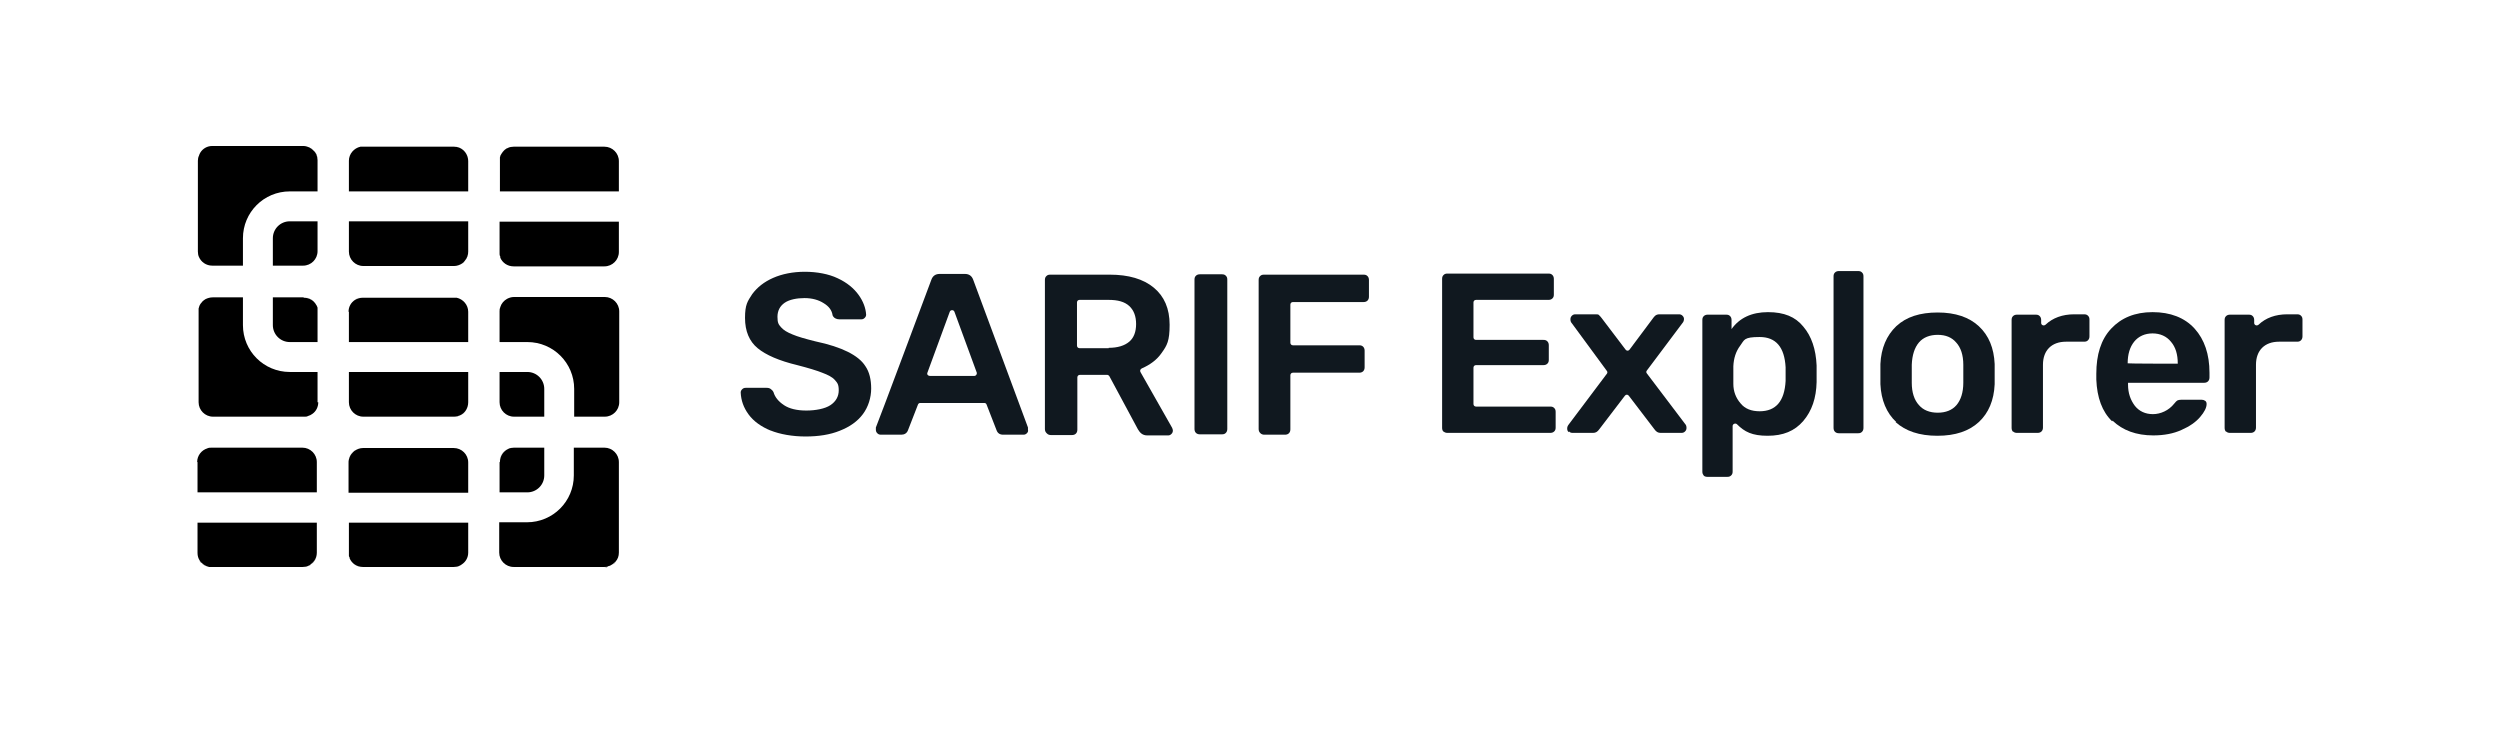 <?xml version="1.0" encoding="UTF-8"?>
<svg xmlns="http://www.w3.org/2000/svg" version="1.1" viewBox="0 0 693.6 209.1">
  <defs>
    <style>
      .cls-1 {
        fill: #10181f;
      }

      @media (prefers-color-scheme: dark) {
      .cls-1 {
        fill: #efefef;
        stroke: none;
      }

      .cls-2 {
        fill: #ad2b43;
      }
    }
    </style>
  </defs>
  <!-- Generator: Adobe Illustrator 28.6.0, SVG Export Plug-In . SVG Version: 1.2.0 Build 709)  -->
  <g>
    <g id="Layer_2">
      <g>
        <path class="cls-2" d="M96.8,86.5c0-1.4.7-2.6,1.8-3.3-1.1.7-1.8,1.9-1.8,3.3v8.4h0v-8.4Z"/>
        <path class="cls-2" d="M88,85.4c0,.1,0,.2,0,.3,0-.1,0-.2,0-.3Z"/>
        <path class="cls-2" d="M86.5,114.8c-.4.3-.8.5-1.2.6.4-.1.8-.3,1.2-.6Z"/>
        <path class="cls-2" d="M100.8,115.6h25.2c.6,0,1.2-.2,1.7-.4-.5.3-1.1.4-1.7.4h-25.2Z"/>
        <path class="cls-2" d="M129.9,86.5v8.4h0v-8.4c0-1.9-1.4-3.5-3.2-3.9,1.8.4,3.2,2,3.2,3.9Z"/>
        <path class="cls-2" d="M126.7,82.6c-.3,0-.5,0-.8,0h-8.4s8.4,0,8.4,0c.3,0,.5,0,.8,0Z"/>
        <path class="cls-2" d="M100.8,40.7h0c-.3,0-.5,0-.8,0,.3,0,.5,0,.8,0h0Z"/>
        <path class="cls-2" d="M88.1,69.7c0,2.2-1.8,4-4,4h0,0c2.2,0,4-1.8,4-4v-8.3h0v8.3Z"/>
        <path class="cls-2" d="M96.8,44.7c0-1.9,1.4-3.5,3.2-3.9-1.8.4-3.2,2-3.2,3.9v8.4h0v-8.4Z"/>
        <path class="cls-2" d="M87,41.8c-.7-.7-1.7-1.2-2.8-1.2h-16.8s16.8,0,16.8,0c1.1,0,2.1.4,2.8,1.2Z"/>
        <path class="cls-2" d="M56.2,83.7c.2-.2.5-.4.8-.6-.3.2-.6.4-.8.6Z"/>
        <path class="cls-2" d="M138.6,128.2c0-1.6,1-3.1,2.4-3.7-1.4.6-2.4,2-2.4,3.7v8.4h0v-8.4Z"/>
        <path class="cls-2" d="M83.9,124.3h-25.2c-.4,0-.8,0-1.2.2.4-.1.8-.2,1.2-.2h25.2Z"/>
        <path class="cls-2" d="M58.7,157.4c-.3,0-.5,0-.8,0,.3,0,.5,0,.8,0h25.2c.5,0,1.1-.1,1.5-.3-.5.2-1,.3-1.5.3h-25.2Z"/>
        <path class="cls-2" d="M97,154.7c0-.2-.1-.4-.2-.6,0,.2,0,.4.2.6Z"/>
        <path class="cls-2" d="M57.9,157.3c-.8-.2-1.5-.5-2-1.1.5.5,1.2.9,2,1.1Z"/>
        <path class="cls-2" d="M86.4,156.5c-.3.2-.6.4-.9.6.3-.1.7-.4.9-.6Z"/>
        <path class="cls-2" d="M55.9,156.2c-.2-.2-.4-.5-.6-.7.2.3.3.5.6.7Z"/>
        <path class="cls-2" d="M98,125.4c.2-.2.4-.3.6-.5-.2.1-.4.3-.6.5Z"/>
        <path class="cls-2" d="M138.6,86.5c0-.4,0-.8.2-1.2-.1.4-.2.8-.2,1.2v8.4h0v-8.4Z"/>
        <path class="cls-2" d="M167.7,82.5h-25.2c-.7,0-1.3.2-1.9.5.6-.3,1.2-.5,1.9-.5h25.2Z"/>
        <path class="cls-2" d="M96.8,69.9v-8.4h0v8.4c0,2.2,1.8,4,4,4h16.8s-16.8,0-16.8,0c-2.2,0-4-1.8-4-4Z"/>
        <path class="cls-2" d="M170,156.6c-.4.3-.8.5-1.3.6.5-.1.9-.3,1.3-.6Z"/>
        <path class="cls-2" d="M97.1,155c.6,1.4,2,2.4,3.7,2.4h16.8s-16.8,0-16.8,0c-1.6,0-3.1-1-3.7-2.4Z"/>
        <path class="cls-2" d="M84.2,82.5c1.5,0,2.8.9,3.5,2.1-.7-1.3-2-2.1-3.5-2.1h-8.5s8.5,0,8.5,0Z"/>
        <path class="cls-2" d="M127.5,41c1.4.6,2.4,2,2.4,3.7v8.4h0v-8.4c0-1.6-1-3.1-2.4-3.7Z"/>
        <path class="cls-2" d="M138.6,69.9c0,.4,0,.9.2,1.3-.1-.4-.2-.8-.2-1.3h0Z"/>
        <path class="cls-2" d="M141,41c-.8.3-1.4.9-1.9,1.7.4-.7,1.1-1.3,1.9-1.7Z"/>
        <path class="cls-2" d="M138.6,44c0,0,0-.2,0-.3,0,0,0,.2,0,.3Z"/>
        <path class="cls-2" d="M138.9,71.4c.6,1.4,2,2.4,3.7,2.4h16.8s-16.8,0-16.8,0c-1.6,0-3.1-1-3.7-2.4Z"/>
        <path class="cls-2" d="M129.9,69.9c0,1-.4,1.9-.9,2.5.6-.7.9-1.6.9-2.5v-8.4h0v8.4Z"/>
        <path class="cls-2" d="M171.7,69.9v-8.4h-33.1v8.4c0,.4,0,.9.2,1.3,0,0,0,.2,0,.3.6,1.4,2,2.4,3.7,2.4h16.8s8.4,0,8.4,0c2.2,0,4-1.8,4-4Z"/>
        <path class="cls-2" d="M138.6,53.1h33.1v-8.4c0-2.2-1.8-4-4-4h-25.2c-.5,0-1.1.1-1.5.3-.8.3-1.4.9-1.9,1.7-.2.3-.3.6-.4,1,0,0,0,.2,0,.3,0,.2,0,.5,0,.7v8.4Z"/>
        <path class="cls-2" d="M138.9,71.4c0,0,0-.2,0-.3,0,0,0,.2,0,.3Z"/>
        <path class="cls-2" d="M138.6,44.7c0-.2,0-.5,0-.7,0,.2,0,.5,0,.7v8.4h0v-8.4Z"/>
        <path class="cls-2" d="M138.7,43.7c0-.4.2-.7.4-1-.2.3-.3.6-.4,1Z"/>
        <path class="cls-2" d="M59,73.7h8.4v-7.6c0-7.2,5.8-13,13-13h7.7v-8.6c0-1.1-.4-2.1-1.2-2.8-.7-.7-1.7-1.2-2.8-1.2h-16.8s-8.4,0-8.4,0c-1.4,0-2.6.7-3.3,1.8-.2.3-.3.6-.4.9-.2.4-.3.9-.3,1.4v25.2c0,.5.1,1.1.3,1.5.6,1.4,2,2.4,3.7,2.4Z"/>
        <path class="cls-2" d="M88.1,69.7v-8.3h-7.7c-2.6,0-4.7,2.1-4.7,4.7v7.6h8.4c2.2,0,4-1.8,4-4Z"/>
        <path class="cls-2" d="M55.3,43.2c.1-.3.2-.6.4-.9-.2.3-.3.6-.4.9Z"/>
        <path class="cls-2" d="M87,41.8c.7.7,1.2,1.7,1.2,2.8v8.6h0v-8.6c0-1.1-.4-2.1-1.2-2.8Z"/>
        <path class="cls-2" d="M59,40.6h8.4s-8.4,0-8.4,0c-1.4,0-2.6.7-3.3,1.8.7-1.1,1.9-1.8,3.3-1.8Z"/>
        <path class="cls-2" d="M171.7,128.2c0-2.2-1.8-4-4-4h-8.5v7.7c0,7.2-5.8,13-13,13h-7.7v8.4c0,2.2,1.8,4,4,4h25.2c.4,0,.7,0,1-.2.5-.1.9-.3,1.3-.6.3-.2.5-.5.8-.7.6-.7.9-1.5.9-2.5v-25.2Z"/>
        <path class="cls-2" d="M138.6,128.2v8.4h7.7c2.6,0,4.7-2.1,4.7-4.7v-7.7h-8.4c-.5,0-1.1.1-1.5.3-1.4.6-2.4,2-2.4,3.7Z"/>
        <path class="cls-2" d="M168.7,157.2c-.3,0-.7.2-1,.2.4,0,.7,0,1-.2Z"/>
        <path class="cls-2" d="M150.9,124.3h-8.4c-.5,0-1.1.1-1.5.3.5-.2,1-.3,1.5-.3h8.4Z"/>
        <path class="cls-2" d="M170,156.6c.3-.2.5-.5.8-.7-.2.3-.5.5-.8.7Z"/>
        <path class="cls-2" d="M138.6,153.4v-8.4h0v8.4c0,2.2,1.8,4,4,4h25.2s-25.2,0-25.2,0c-2.2,0-4-1.8-4-4Z"/>
        <path class="cls-2" d="M96.8,136.7h33.1v-8.4c0-2.2-1.8-4-4-4h-25.2c-.8,0-1.6.3-2.2.7-.2.1-.4.3-.6.5-.7.7-1.2,1.7-1.2,2.8v8.4Z"/>
        <path class="cls-2" d="M129.9,153.4v-8.4h-33.1v8.4c0,.2,0,.4,0,.6,0,.2,0,.4.2.6,0,0,0,.2,0,.3.6,1.4,2,2.4,3.7,2.4h25.2c.5,0,1.1-.1,1.5-.3.2-.1.5-.2.7-.4,1.1-.7,1.8-1.9,1.8-3.3Z"/>
        <path class="cls-2" d="M129.9,153.4c0,1.4-.7,2.6-1.8,3.3,1.1-.7,1.8-1.9,1.8-3.3v-8.4h0v8.4Z"/>
        <path class="cls-2" d="M125.9,124.3h-25.2c-.8,0-1.6.3-2.2.7.6-.4,1.4-.7,2.2-.7h25.2c2.2,0,4,1.8,4,4v8.4h0v-8.4c0-2.2-1.8-4-4-4Z"/>
        <path class="cls-2" d="M96.8,128.2c0-1.1.4-2.1,1.2-2.8-.7.7-1.2,1.7-1.2,2.8v8.4h0v-8.4Z"/>
        <path class="cls-2" d="M117.5,157.4h8.4c.5,0,1.1-.1,1.5-.3-.5.2-1,.3-1.5.3h-8.4Z"/>
        <path class="cls-2" d="M96.8,145h0v8.4c0,.2,0,.4,0,.6,0-.2,0-.4,0-.6v-8.4Z"/>
        <path class="cls-2" d="M97.1,155c0,0,0-.2,0-.3,0,0,0,.2,0,.3Z"/>
        <path class="cls-2" d="M138.6,94.9h7.7c7.2,0,13,5.8,13,13v7.7h8.5c2.2,0,4-1.8,4-4v-25.2c0-2.2-1.8-4-4-4h-25.2c-.7,0-1.3.2-1.9.5-.9.5-1.6,1.3-1.9,2.3-.1.4-.2.8-.2,1.2v8.4Z"/>
        <path class="cls-2" d="M146.3,103.2h-7.7v8.4c0,2.2,1.8,4,4,4h8.4v-7.7c0-2.6-2.1-4.7-4.7-4.7Z"/>
        <path class="cls-2" d="M171.7,86.5v14.4s0-14.4,0-14.4c0-2.2-1.8-4-4-4h0c2.2,0,4,1.8,4,4Z"/>
        <path class="cls-2" d="M140.7,83c-.9.5-1.6,1.3-1.9,2.3.3-1,1-1.8,1.9-2.3Z"/>
        <path class="cls-2" d="M96.8,103.2v8.4c0,2.2,1.8,4,4,4h25.2c.6,0,1.2-.2,1.7-.4,1.3-.6,2.2-2,2.2-3.6v-8.4h-33.1Z"/>
        <path class="cls-2" d="M96.8,86.5v8.4h33.1v-8.4c0-1.9-1.4-3.5-3.2-3.9-.3,0-.5,0-.8,0h-8.4s-16.8,0-16.8,0c-.8,0-1.5.2-2.2.6-1.1.7-1.8,1.9-1.8,3.3Z"/>
        <path class="cls-2" d="M100.8,115.6h0c-2.2,0-4-1.8-4-4v-8.4h0v8.4c0,2.2,1.8,4,4,4Z"/>
        <path class="cls-2" d="M117.5,82.5h-16.8c-.8,0-1.5.2-2.2.6.6-.4,1.4-.6,2.2-.6h16.8Z"/>
        <path class="cls-2" d="M127.7,115.2c1.3-.6,2.2-2,2.2-3.6h0c0,1.6-.9,2.9-2.2,3.6Z"/>
        <path class="cls-2" d="M88.1,111.6v-8.4h-7.7c-7.2,0-13-5.8-13-13v-7.7h-8.4c-.7,0-1.4.2-2,.5-.3.2-.6.4-.8.6-.2.2-.3.4-.5.6-.3.4-.5.9-.6,1.4,0,.3,0,.5,0,.8v25.2c0,2.2,1.8,4,4,4h25.2c.4,0,.8,0,1.2-.2.4-.1.8-.3,1.2-.6,1-.7,1.6-1.9,1.6-3.2Z"/>
        <path class="cls-2" d="M84.2,82.5h-8.5v7.7c0,2.6,2.1,4.7,4.7,4.7h7.7v-8.4c0-.2,0-.5,0-.7,0-.1,0-.2,0-.3,0-.3-.2-.6-.3-.8-.7-1.3-2-2.1-3.5-2.1Z"/>
        <path class="cls-2" d="M87.7,84.6c.1.3.2.5.3.8,0-.3-.2-.6-.3-.8Z"/>
        <path class="cls-2" d="M59,115.6c-2.2,0-4-1.8-4-4v-25.2c0-.3,0-.5,0-.8,0,.3,0,.5,0,.8v25.2c0,2.2,1.8,4,4,4h25.2c.4,0,.8,0,1.2-.2-.4.1-.7.2-1.2.2h-25.2Z"/>
        <path class="cls-2" d="M57,83.1c.6-.3,1.3-.5,2-.5h8.4s-8.4,0-8.4,0c-.7,0-1.4.2-2,.5Z"/>
        <path class="cls-2" d="M55.1,85.7c.1-.5.3-1,.6-1.4-.3.4-.5.9-.6,1.4Z"/>
        <path class="cls-2" d="M88.1,111.6c0,1.3-.6,2.5-1.6,3.2,1-.7,1.6-1.9,1.6-3.2v-8.4h0v8.4Z"/>
        <path class="cls-2" d="M88.1,94.9h0v-8.4c0-.2,0-.5,0-.7,0,.2,0,.5,0,.7v8.4Z"/>
        <path class="cls-2" d="M96.8,44.7v8.4h33.1v-8.4c0-1.6-1-3.1-2.4-3.7-.5-.2-1-.3-1.5-.3h-25.2s0,0,0,0c-.3,0-.5,0-.8,0-1.8.4-3.2,2-3.2,3.9Z"/>
        <path class="cls-2" d="M129.9,61.4h-33.1v8.4c0,2.2,1.8,4,4,4h16.8s8.4,0,8.4,0c.8,0,1.6-.3,2.2-.7.3-.2.6-.5.8-.8.6-.7.9-1.6.9-2.5v-8.4Z"/>
        <path class="cls-2" d="M117.5,73.8h8.4c.8,0,1.6-.3,2.2-.7-.6.4-1.4.7-2.2.7h-8.4Z"/>
        <path class="cls-2" d="M128.2,73.2c.3-.2.6-.5.8-.8-.2.3-.5.5-.8.8Z"/>
        <path class="cls-2" d="M127.5,41c-.5-.2-1-.3-1.5-.3h-25.2s25.2,0,25.2,0c.5,0,1.1.1,1.5.3Z"/>
        <path class="cls-2" d="M54.8,128.2v8.4h33.1v-8.4c0-2.2-1.8-4-4-4h-25.2c-.4,0-.8,0-1.2.2-1.6.5-2.8,2-2.8,3.8Z"/>
        <path class="cls-2" d="M87.9,153.4v-8.4h-33.1v8.4c0,.8.2,1.5.6,2.1.2.3.3.5.6.7.5.5,1.2.9,2,1.1.3,0,.5,0,.8,0h25.2c.5,0,1.1-.1,1.5-.3.3-.1.7-.4.9-.6.9-.7,1.5-1.8,1.5-3.1Z"/>
        <path class="cls-2" d="M87.9,153.4c0,1.2-.6,2.3-1.5,3.1.9-.7,1.5-1.8,1.5-3.1v-8.4h0v8.4Z"/>
        <path class="cls-2" d="M54.8,128.2c0-1.8,1.2-3.3,2.8-3.8-1.6.5-2.8,2-2.8,3.8v8.4h0v-8.4Z"/>
        <path class="cls-2" d="M54.8,145h0v8.4c0,.8.2,1.5.6,2.1-.4-.6-.6-1.3-.6-2.1v-8.4Z"/>
        <path class="cls-2" d="M83.9,124.3c2.2,0,4,1.8,4,4v8.4h0v-8.4c0-2.2-1.8-4-4-4Z"/>
      </g>
      <g>
        <path class="cls-1" d="M213.9,119.5c-2.7-1.1-4.8-2.6-6.2-4.5-1.4-1.9-2.1-3.9-2.2-6.1,0-.3.1-.6.4-.9.3-.3.6-.4,1-.4h5.8c.5,0,.8.1,1.1.3.3.2.6.5.8.9.4,1.4,1.4,2.6,2.9,3.6,1.5,1,3.6,1.5,6.2,1.5s5.2-.5,6.7-1.5c1.5-1,2.3-2.4,2.3-4.1s-.4-2.1-1.1-2.9-1.9-1.4-3.5-2c-1.5-.6-3.8-1.3-6.9-2.1-5-1.2-8.7-2.8-11-4.7-2.3-1.9-3.5-4.7-3.5-8.4s.7-4.6,2-6.6c1.4-1.9,3.3-3.4,5.8-4.5,2.5-1.1,5.5-1.7,8.8-1.7s6.6.6,9.1,1.8c2.6,1.2,4.5,2.8,5.8,4.6,1.3,1.8,2,3.7,2.1,5.5,0,.3-.1.6-.4.9-.3.3-.6.4-1,.4h-6c-.9,0-1.6-.4-1.9-1.1-.2-1.4-1-2.5-2.5-3.4-1.4-.9-3.2-1.4-5.3-1.4s-4.2.4-5.5,1.3c-1.3.9-2,2.2-2,3.9s.3,2.1,1,2.9c.7.8,1.7,1.4,3.2,2,1.4.6,3.5,1.2,6.3,1.9,3.8.8,6.8,1.8,9,2.9,2.2,1.1,3.9,2.4,4.9,4,1.1,1.6,1.6,3.7,1.6,6.2s-.8,5.1-2.3,7.1c-1.5,2-3.6,3.5-6.4,4.6-2.7,1.1-5.9,1.6-9.5,1.6s-7.1-.6-9.8-1.7Z"/>
        <path class="cls-1" d="M243.4,120.2c-.3-.3-.4-.6-.4-1v-.6c.1,0,15.4-41,15.4-41,.4-1.1,1.2-1.6,2.3-1.6h7c1.1,0,1.9.5,2.3,1.6l15.2,41v.6c.1.4,0,.7-.3,1-.3.3-.6.4-.9.4h-5.7c-.9,0-1.5-.4-1.8-1.2l-2.8-7.2c-.1-.3-.4-.4-.6-.4h-17.8c-.3,0-.5.2-.6.4l-2.8,7.2c-.3.8-1,1.2-1.8,1.2h-5.7c-.4,0-.7-.1-1-.4ZM257.9,104.3h12.4c.5,0,.8-.5.7-.9l-6.2-16.9c-.2-.6-1.1-.6-1.3,0l-6.2,16.9c-.2.5.2.9.7.9Z"/>
        <path class="cls-1" d="M290.3,120.1c-.3-.3-.4-.7-.4-1.1v-41.3c0-.5.1-.8.4-1.1.3-.3.6-.4,1.1-.4h16.5c5.2,0,9.3,1.2,12.2,3.6,2.9,2.4,4.4,5.8,4.4,10.3s-.7,5.7-2.2,7.8c-1.3,1.9-3.2,3.3-5.5,4.3-.4.2-.6.6-.4,1l8.8,15.5c.1.3.2.5.2.7,0,.4-.1.7-.4,1-.3.3-.6.4-.9.4h-5.8c-.7,0-1.2-.2-1.6-.5s-.7-.7-1-1.2l-7.9-14.7c-.1-.2-.4-.4-.6-.4h-7.6c-.4,0-.7.3-.7.7v14.5c0,.4-.1.8-.4,1.1-.3.3-.7.4-1.1.4h-5.8c-.4,0-.8-.1-1.1-.4ZM307.6,96.5c2.5,0,4.4-.6,5.7-1.7,1.3-1.1,1.9-2.8,1.9-4.9s-.6-3.8-1.9-5c-1.3-1.2-3.2-1.7-5.7-1.7h-8.1c-.4,0-.7.3-.7.7v12c0,.4.3.7.7.7h8.1Z"/>
        <path class="cls-1" d="M331.8,120.1c-.3-.3-.4-.7-.4-1.1v-41.4c0-.5.1-.8.4-1.1.3-.3.7-.4,1.1-.4h6.1c.5,0,.8.1,1.1.4.3.3.4.6.4,1.1v41.4c0,.4-.1.8-.4,1.1-.3.3-.6.4-1.1.4h-6.1c-.4,0-.8-.1-1.1-.4Z"/>
        <path class="cls-1" d="M349.6,120.1c-.3-.3-.4-.7-.4-1.1v-41.3c0-.5.1-.8.4-1.1.3-.3.6-.4,1.1-.4h27.6c.5,0,.8.1,1.1.4.3.3.4.7.4,1.1v4.6c0,.4-.1.8-.4,1.1-.3.3-.7.4-1.1.4h-19.6c-.4,0-.7.3-.7.7v10.6c0,.4.3.7.7.7h18.4c.5,0,.8.1,1.1.4.3.3.4.7.4,1.1v4.6c0,.4-.1.8-.4,1.1-.3.3-.7.4-1.1.4h-18.4c-.4,0-.7.3-.7.7v15c0,.4-.1.8-.4,1.1-.3.3-.7.4-1.1.4h-5.7c-.4,0-.8-.1-1.1-.4Z"/>
        <g>
          <path class="cls-1" d="M400.5,119.8c-.3-.3-.4-.7-.4-1.1v-41.3c0-.5.1-.8.4-1.1.3-.3.6-.4,1.1-.4h28c.5,0,.8.1,1.1.4.3.3.4.7.4,1.1v4.3c0,.5-.1.8-.4,1.1-.3.3-.7.4-1.1.4h-20.1c-.4,0-.7.3-.7.7v9.7c0,.4.3.7.7.7h18.7c.5,0,.8.1,1.1.4.3.3.4.7.4,1.1v4c0,.5-.1.8-.4,1.1s-.7.4-1.1.4h-18.7c-.4,0-.7.3-.7.7v10.1c0,.4.3.7.7.7h20.6c.5,0,.8.1,1.1.4.3.3.4.6.4,1.1v4.3c0,.5-.1.8-.4,1.1-.3.3-.7.4-1.1.4h-28.5c-.4,0-.8-.1-1.1-.4Z"/>
          <path class="cls-1" d="M435.2,119.9c-.3-.3-.4-.6-.4-1s.1-.7.4-1.1l10.6-14.1c.2-.2.2-.6,0-.8l-9.7-13.2c-.3-.3-.4-.7-.4-1.1s.1-.7.4-1c.3-.3.6-.4,1-.4h5.6c.5,0,.8,0,1,.3.2.2.5.5.7.8l6.6,8.7c.3.4.8.4,1.1,0l6.5-8.7s0,0,0,0c0,0,.2-.3.5-.6.3-.3.7-.5,1.3-.5h5.4c.4,0,.7.1,1,.4.3.3.4.6.4.9s-.1.8-.4,1.1l-9.9,13.2c-.2.2-.2.6,0,.8l10.6,14c.3.3.4.7.4,1.1s-.1.7-.4,1-.6.4-1,.4h-5.8c-.7,0-1.2-.3-1.7-1l-7.1-9.3c-.3-.4-.8-.4-1.1,0l-7.1,9.3c-.5.7-1,1-1.7,1h-5.7c-.4,0-.7-.1-1-.4Z"/>
          <path class="cls-1" d="M472.7,131.9c-.3-.3-.4-.6-.4-1.1v-42c0-.5.1-.8.4-1.1.3-.3.7-.4,1.1-.4h5.1c.5,0,.8.1,1.1.4.3.3.4.7.4,1.1v2.5c2.2-3.1,5.6-4.7,10.1-4.7s7.6,1.3,9.8,4c2.3,2.7,3.5,6.3,3.7,10.8,0,.5,0,1.3,0,2.3s0,1.8,0,2.3c-.1,4.4-1.3,8-3.7,10.8s-5.6,4.1-9.9,4.1-6.4-1.1-8.5-3.2c-.4-.4-1.2-.1-1.2.5v12.6c0,.5-.1.8-.4,1.1-.3.3-.6.4-1.1.4h-5.5c-.4,0-.8-.1-1.1-.4ZM495.4,105.7c0-.4,0-1.1,0-1.9s0-1.5,0-1.9c-.3-5.6-2.7-8.4-7.2-8.4s-4.2.8-5.4,2.4c-1.2,1.6-1.8,3.5-1.9,5.7,0,.5,0,1.3,0,2.4s0,1.9,0,2.5c0,2.1.7,3.9,2,5.4,1.2,1.5,3,2.2,5.3,2.2,4.5,0,6.9-2.8,7.2-8.4Z"/>
          <path class="cls-1" d="M509.1,119.8c-.3-.3-.4-.7-.4-1.1v-42c0-.5.1-.8.4-1.1.3-.3.7-.4,1.1-.4h5.3c.5,0,.8.1,1.1.4.3.3.4.6.4,1.1v42c0,.4-.1.8-.4,1.1-.3.3-.6.4-1.1.4h-5.3c-.4,0-.8-.1-1.1-.4Z"/>
          <path class="cls-1" d="M526.1,117.1c-2.7-2.5-4.2-6.1-4.4-10.5v-2.8c0,0,0-2.8,0-2.8.2-4.4,1.7-7.9,4.4-10.5,2.8-2.6,6.6-3.8,11.5-3.8s8.7,1.3,11.4,3.8c2.8,2.6,4.2,6.1,4.4,10.5,0,.5,0,1.4,0,2.8s0,2.3,0,2.8c-.2,4.5-1.7,8-4.4,10.5-2.7,2.5-6.5,3.8-11.5,3.8s-8.8-1.3-11.6-3.8ZM542.8,112.4c1.2-1.4,1.9-3.5,1.9-6.2,0-.4,0-1.2,0-2.5s0-2.1,0-2.5c0-2.7-.7-4.8-2-6.2-1.2-1.4-2.9-2.1-5.1-2.1s-4,.7-5.2,2.1c-1.2,1.4-1.9,3.5-2,6.2v2.5c0,0,0,2.5,0,2.5,0,2.7.7,4.8,2,6.2,1.2,1.4,3,2.1,5.2,2.1s4-.7,5.2-2.1Z"/>
          <path class="cls-1" d="M558.5,119.8c-.3-.3-.4-.7-.4-1.1v-29.9c0-.5.1-.8.4-1.1.3-.3.7-.4,1.1-.4h5.2c.5,0,.8.1,1.1.4.3.3.4.7.4,1.1v.8c0,.6.7.9,1.2.5,2-1.9,4.7-2.9,8-2.9h2.7c.5,0,.8.1,1.1.4.3.3.4.6.4,1.1v4.6c0,.4-.1.8-.4,1.1-.3.3-.6.4-1.1.4h-5c-2,0-3.6.6-4.7,1.7-1.1,1.1-1.7,2.7-1.7,4.7v17.4c0,.4-.1.8-.4,1.1-.3.3-.7.4-1.1.4h-5.7c-.4,0-.8-.1-1.1-.4Z"/>
          <path class="cls-1" d="M586,116.9c-2.8-2.7-4.2-6.6-4.4-11.6v-1.6c0-5.3,1.3-9.5,4.1-12.5,2.8-3,6.6-4.6,11.5-4.6s8.9,1.5,11.7,4.6c2.7,3,4.1,7.1,4.1,12.2v1.3c0,.4-.1.8-.4,1.1-.3.3-.7.4-1.1.4h-21.1v.5c0,2.4.7,4.3,1.9,5.9,1.2,1.5,2.9,2.3,5,2.3s4.4-1,5.9-2.9c.4-.5.7-.8.9-.9.2-.1.6-.2,1.1-.2h5.6c.4,0,.7.1,1,.3.3.2.4.5.4.9,0,1-.6,2.2-1.8,3.6-1.2,1.4-2.9,2.6-5.2,3.6-2.2,1-4.8,1.5-7.8,1.5-4.7,0-8.5-1.4-11.3-4.1ZM604.2,100.9h0c0-2.6-.6-4.6-1.9-6.1-1.2-1.5-3-2.3-5.1-2.3s-3.9.8-5.1,2.3c-1.2,1.5-1.8,3.5-1.8,6h0c0,.1,13.9.1,13.9.1Z"/>
          <path class="cls-1" d="M617.6,119.8c-.3-.3-.4-.7-.4-1.1v-29.9c0-.5.1-.8.4-1.1.3-.3.7-.4,1.1-.4h5.2c.5,0,.8.1,1.1.4.3.3.4.7.4,1.1v.8c0,.6.7.9,1.2.5,2-1.9,4.7-2.9,8-2.9h2.7c.5,0,.8.1,1.1.4.3.3.4.6.4,1.1v4.6c0,.4-.1.8-.4,1.1-.3.3-.6.4-1.1.4h-5c-2,0-3.6.6-4.7,1.7-1.1,1.1-1.7,2.7-1.7,4.7v17.4c0,.4-.1.8-.4,1.1-.3.3-.7.4-1.1.4h-5.7c-.4,0-.8-.1-1.1-.4Z"/>
        </g>
      </g>
    </g>
  </g>
</svg>